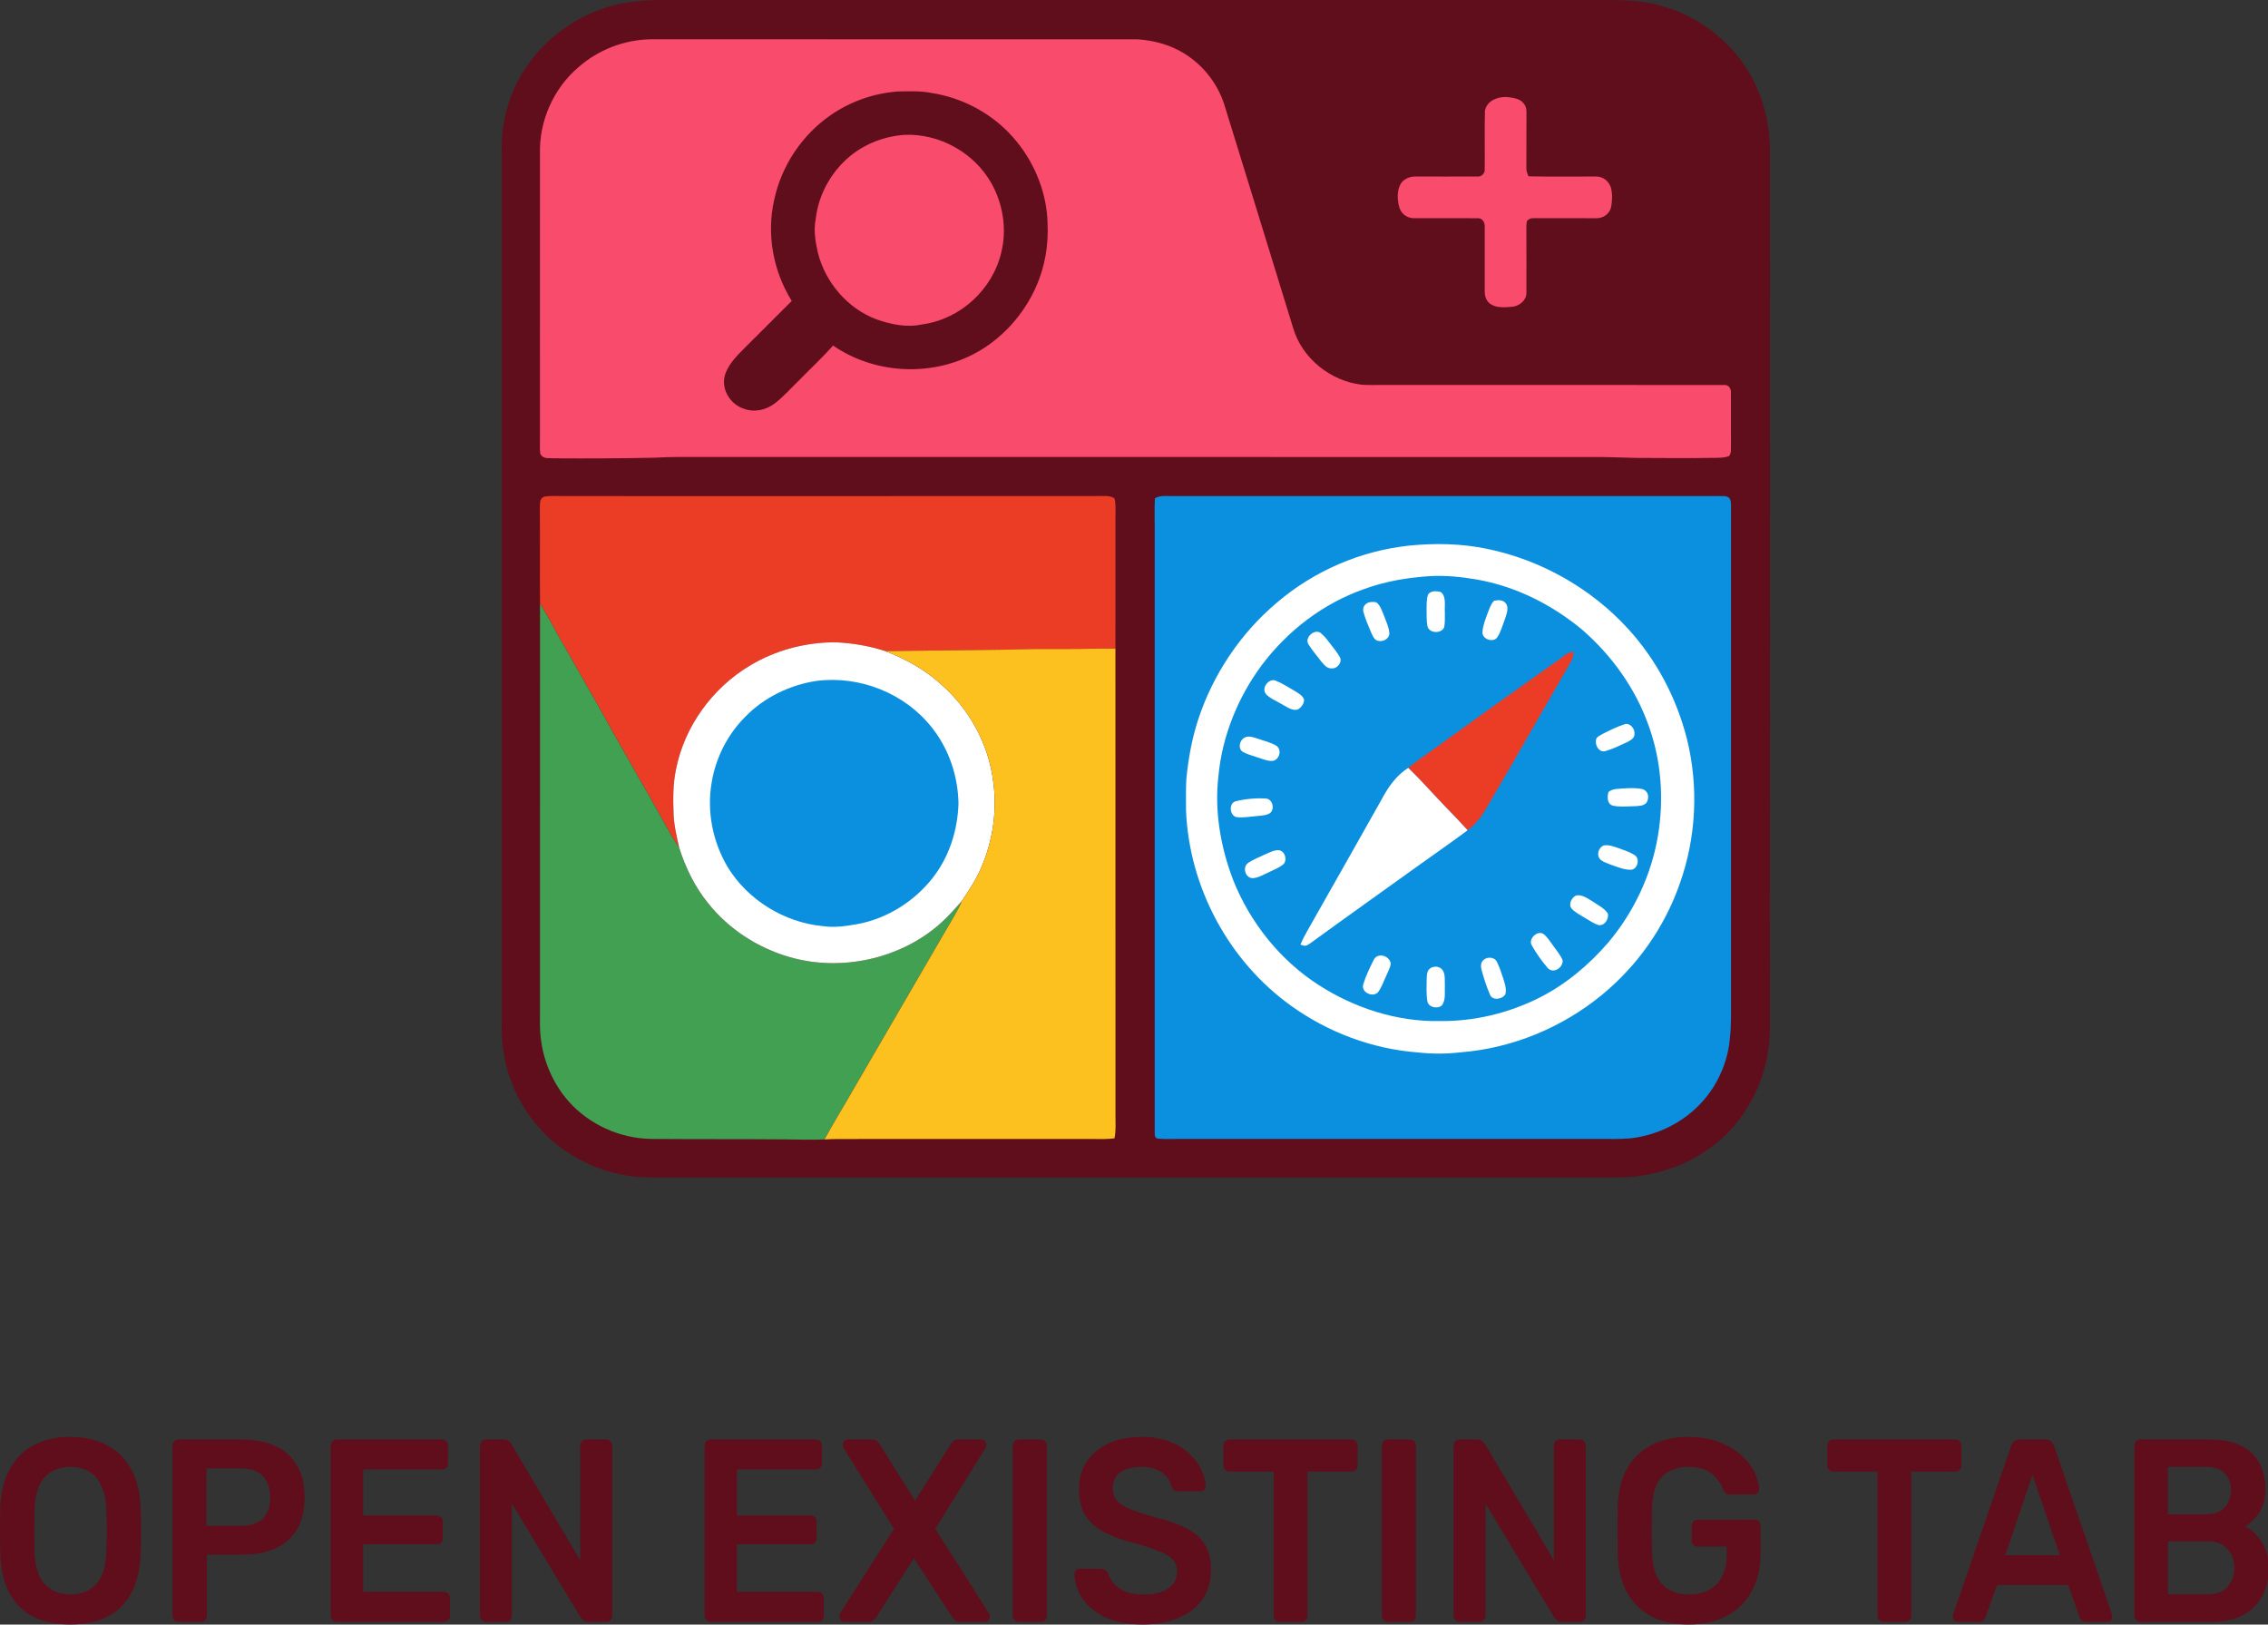 <?xml version="1.0" encoding="UTF-8" standalone="no"?>
<svg
   version="1.1"
   viewBox="0 0 1305.94 935.32"
   width="1305.94pt"
   height="935.32pt"
   id="svg32"
   sodipodi:docname="existing_red.svg"
   inkscape:version="1.3.2 (091e20e, 2023-11-25)"
   xmlns:inkscape="http://www.inkscape.org/namespaces/inkscape"
   xmlns:sodipodi="http://sodipodi.sourceforge.net/DTD/sodipodi-0.dtd"
   xmlns="http://www.w3.org/2000/svg"
   xmlns:svg="http://www.w3.org/2000/svg">
  <rect x="0" y="0" width="1305.94" height="935.32" fill="#333333" stroke="none"/>
  <defs
     id="defs32" />
  <sodipodi:namedview
     id="namedview32"
     pagecolor="#ffffff"
     bordercolor="#000000"
     borderopacity="0.25"
     inkscape:showpageshadow="2"
     inkscape:pageopacity="0.0"
     inkscape:pagecheckerboard="0"
     inkscape:deskcolor="#d1d1d1"
     inkscape:document-units="pt"
     inkscape:zoom="0.67659198"
     inkscape:cx="854.28148"
     inkscape:cy="390.19085"
     inkscape:window-width="2560"
     inkscape:window-height="1387"
     inkscape:window-x="3432"
     inkscape:window-y="25"
     inkscape:window-maximized="0"
     inkscape:current-layer="svg32" />
  <path
     d="m 395.935,0.016 c 49,0.02 98,-0.02 147,0.02 126.27,-0.04 252.72,0 379,-0.03 9.7,0.02 20.04,-0.03 29.52,2.11 19.44,3.98 37.05,15.11 49.43,30.55 12.26,15.54 18.52,35.23 18.27,54.96 0.08,166.33 0,332.67 -0.03,499 0.08,7.57 -0.13,15.04 -1.73,22.46 -3.89,19.77 -15.02,38.66 -31.26,50.75 -13.41,10.27 -29.54,15.97 -46.26,17.73 -6.66,0.43 -13.24,0.33 -19.94,0.34 -179,0 -358,0 -537,0.01 -5.35,0.05 -10.7,0.03 -16.04,-0.32 -24.26,-2.2 -47.78,-15.08 -61.87,-35.06 -11.04,-15.24 -16.68,-34.12 -16.1,-52.91 0.02,-167.66 0.01,-335.33 0,-502.99 -0.27,-9.16 1.14,-18.4 3.9,-27.12 9.55,-30.03 37.03,-53.06 68.04,-58 11.89,-2 23.11,-1.41 35.07,-1.5 z"
     fill="#000000"
     id="path2"
     style="fill:#600d1c;fill-opacity:1" />
  <path
     d="m 374.905,22.616 c 93.35,0.03 186.72,-0.01 280.08,0.01 9.46,0.64 18.73,3.11 26.85,8.12 10.76,6.63 19,16.99 22.98,28.99 13.33,43.06 26.58,86.11 39.82,129.2 5.14,17.38 21.47,30.42 39.34,32.54 3.96,0.33 7.98,0.1 11.96,0.16 65.35,0.01 131.74,-0.04 196.97,0.03 2.26,-0.21 3.89,1.89 3.77,4.03 0.13,10.32 -0.06,20.66 0.06,30.98 -0.1,1.97 0.26,4.2 -1.05,5.83 -2.32,1.07 -5.2,1.01 -7.71,1.1 -15.34,0.24 -30.69,0.12 -46.04,0.03 -8.33,-0.25 -16.66,-0.53 -25,-0.51 -171,0.01 -342,-0.01 -513,-0.01 -8.98,0.01 -18.02,-0.14 -26.99,0.4 -19.34,0.42 -38.69,0.49 -58.04,0.36 -3.13,-0.33 -6.01,0.69 -7.81,-2.57 -0.37,-2.85 -0.15,-5.81 -0.19,-8.68 0.01,-54.67 0.02,-109.33 0.01,-163.99 -0.53,-18.87 7.73,-37.64 22.11,-49.89 11.52,-10.14 26.53,-15.93 41.88,-16.13 z"
     fill="#ffffff"
     id="path3"
     style="fill:#f94b6c;fill-opacity:1" />
  <path
     d="m 866.965,55.826 c 2.86,0.21 6.17,0.56 8.65,2.11 2.27,1.62 3.45,3.82 3.33,6.65 0.03,10.69 -0.05,21.39 -0.04,32.09 -0.09,1.79 0.56,3.23 1.24,4.83 12.94,0.3 25.89,0.06 38.82,0.12 4,-0.11 7.42,2.61 8.61,6.36 0.98,3.66 0.8,7.7 0.1,11.39 -1,3.95 -4.7,6.4 -8.7,6.26 -12.01,0.02 -24.04,-0.06 -36.05,-0.01 -1.61,-0.05 -2.47,0.39 -3.61,1.48 -0.45,1.4 -0.37,3 -0.41,4.46 0.06,12.35 0.03,24.73 0.02,37.08 0.05,4.24 -4.05,7.55 -8.03,7.95 -3.89,0.35 -9.1,0.82 -12.49,-1.46 -2.51,-1.47 -3.58,-4.68 -3.48,-7.46 -0.01,-12.35 0.04,-24.73 0,-37.08 0.1,-2.46 -1.21,-5.13 -4.01,-4.94 -12.33,-0.13 -24.67,0.06 -37,-0.04 -4.02,-0.13 -7.33,-2.75 -8.3,-6.68 -1.18,-4.34 -1.32,-10.29 1.58,-14.03 1.85,-2.14 4.91,-3.32 7.7,-3.28 12,-0.06 24.02,0.1 36.02,-0.01 2.09,0.25 4.25,-1.94 3.99,-4.02 0.17,-11.27 -0.16,-22.6 0.13,-33.87 1.11,-5.51 6.77,-7.93 11.93,-7.9 z"
     fill="#ffffff"
     id="path4"
     style="fill:#f94b6c;fill-opacity:1" />
  <path
     d="m 516.915,52.666 c 6.58,-0.08 12.76,-0.42 19.21,0.82 19.33,2.91 37.37,13.09 49.57,28.38 10.59,13.11 17.13,29.87 17.5,46.76 0.57,12.27 -1.43,24.61 -6.37,35.88 -7.23,16.69 -20.28,31.17 -36.51,39.51 -25.28,12.99 -57.19,11.08 -80.62,-5.07 -5.99,6.78 -12.69,12.96 -19.01,19.43 -4.73,4.55 -9.13,9.64 -14.31,13.68 -5.1,4 -11.91,5.57 -18.08,3.25 -7.52,-2.43 -12.79,-10.55 -11.12,-18.42 1.56,-6.38 6.53,-11.47 11.03,-15.99 9.21,-9.21 18.46,-18.45 27.69,-27.64 -10.64,-17.07 -14.57,-38.12 -10.19,-57.8 4.13,-19.84 16.05,-37.83 32.77,-49.29 11.38,-7.82 24.68,-12.46 38.44,-13.5 z"
     fill="#000000"
     id="path5"
     style="fill:#600d1c;fill-opacity:1" />
  <path
     d="m 520.885,77.626 c 20.21,-0.81 40.16,10.35 50.04,28 6.65,11.86 8.91,26.39 5.65,39.63 -5.01,21.42 -23.61,38.53 -45.45,41.5 -8.85,1.99 -18.02,0.08 -26.42,-2.89 -16.57,-6.15 -29.46,-21.22 -33.74,-38.26 -1.43,-6.35 -2.59,-12.9 -1.29,-19.35 1.38,-12.43 7.17,-24.08 15.99,-32.9 9.35,-9.4 22.05,-14.8 35.22,-15.73 z"
     fill="#ffffff"
     id="path6"
     style="fill:#f94b6c;fill-opacity:1" />
  <path
     d="m 313.305,285.946 c 4.44,-0.74 9.14,-0.21 13.63,-0.33 101.33,-0.01 202.67,0.06 303.99,-0.03 3.28,0.2 8.1,-0.77 10.8,1.4 0.99,3.68 0.49,7.85 0.56,11.64 -0.02,24.93 -0.03,49.87 -0.01,74.8 -9.78,-0.16 -19.56,0.31 -29.34,0.2 -11.69,-0.03 -23.36,-0.03 -35.04,0.43 -22.71,0.31 -45.42,0.46 -68.13,0.81 -9.44,-3.05 -18.93,-4.63 -28.84,-5.08 -17.32,0.03 -34.45,4.55 -49.3,13.54 -21.44,12.83 -37.56,35 -42.37,59.6 -1.79,8.35 -1.73,17.23 -1.39,25.73 0.17,6.39 1.81,12.92 3.16,19.18 -2.75,-3.8 -5.07,-7.85 -7.3,-11.97 -13.32,-23.95 -27.26,-47.56 -40.43,-71.59 -7.36,-12.97 -14.8,-25.91 -22.14,-38.89 -3.32,-6.06 -6.61,-12.12 -10.21,-18.01 -0.16,-18.27 0.06,-36.54 -0.11,-54.8 0.18,-2.64 -0.44,-5.33 2.47,-6.63 z"
     fill="#eb3c25"
     id="path7" />
  <path
     d="m 676.935,285.606 c 105.02,0.04 210.03,0.01 315.04,0.01 3.69,-0.06 4.73,1.48 4.77,4.99 0.02,98.34 0,196.68 0,295.02 -0.11,7.95 -0.59,16.31 -2.85,23.97 -2.61,9.01 -7.23,17.52 -13.52,24.5 -9.61,10.86 -23.18,18.18 -37.42,20.68 -6.02,1.14 -11.94,0.95 -18.02,0.96 -81.67,0.02 -163.33,-0.01 -245,-0.01 -4.28,-0.05 -8.6,0.2 -12.87,-0.12 -1.69,-0.08 -2.26,-1.48 -2.17,-3 -0.01,-116.32 -0.02,-232.65 0,-348.98 0.04,-5.58 -0.23,-11.23 0.15,-16.79 3.3,-1.99 8.15,-1.04 11.89,-1.23 z"
     fill="#0b90e0"
     id="path8" />
  <path
     d="m 811.255,314.146 c 15.05,-1.53 30.51,-1.22 45.35,1.91 30.83,6.4 59.67,22.75 80.89,46.01 16.32,17.85 27.84,39.79 33.81,63.19 6.88,27.52 5.43,56.94 -4.12,83.64 -8.79,25.04 -24.42,47.23 -44.94,64.03 -22.97,18.78 -51.48,30.58 -81.1,32.93 -8.24,0.96 -16.3,1 -24.55,0.09 -26.28,-1.97 -51.76,-11.49 -73.14,-26.85 -35.94,-25.73 -58.76,-68.32 -60.52,-112.47 -0.02,-5.97 -0.14,-11.97 0.17,-17.93 1.09,-11.53 3.16,-23.15 6.75,-34.17 8.5,-26.1 24.4,-49.9 45.41,-67.58 21.36,-18.24 48.07,-29.78 75.99,-32.8 z"
     fill="#ffffff"
     id="path9" />
  <path
     d="m 823.895,331.666 c 8.78,-0.43 17.44,0.47 26.08,1.91 22.56,3.92 43.5,14.38 61.04,28.96 17.05,14.83 30.53,33.54 38.16,54.88 7.44,20.29 9.08,42.67 5.46,63.92 -3.78,22.54 -13.92,43.91 -28.62,61.36 -11.15,12.86 -24.18,23.86 -39.4,31.61 -17.74,8.98 -37.79,13.81 -57.68,13.56 -24.44,0.45 -49.08,-7.49 -69.54,-20.7 -22.26,-14.24 -39.67,-36.12 -49.38,-60.63 -7.2,-18.82 -10.85,-39.89 -8.4,-59.99 2.16,-22.82 11.19,-45.05 24.8,-63.44 14.97,-19.99 35.43,-35.65 59.05,-43.97 12.39,-4.54 25.3,-6.64 38.43,-7.47 z"
     fill="#0b90e0"
     id="path10" />
  <path
     d="m 829.565,340.856 c 3.4,2.28 2.12,8.25 2.4,11.77 -0.07,2.82 0.18,5.81 -0.4,8.57 -1.62,3.82 -8.73,3.51 -9.64,-0.73 -0.6,-3.2 -0.42,-6.59 -0.48,-9.84 0.07,-2.72 -0.12,-5.92 0.93,-8.47 1.53,-2.18 4.94,-1.96 7.19,-1.3 z"
     fill="#ffffff"
     id="path11" />
  <path
     d="m 860.335,345.876 c 2.77,-0.58 5.72,-0.58 7.21,2.25 1.23,2.62 -0.34,6.32 -1.2,8.89 -1.27,3.25 -2.19,6.95 -4.16,9.85 -2.31,3.49 -9.2,1.06 -8.53,-3.25 0.23,-3.77 1.89,-7.57 3.14,-11.11 0.91,-2.2 1.75,-5 3.54,-6.63 z"
     fill="#ffffff"
     id="path12" />
  <path
     d="m 788.255,346.816 c 1.41,-0.33 2.91,-0.32 4.33,-0.02 2.26,1.76 3.29,5.24 4.4,7.8 1.15,3.18 2.82,6.58 3.01,9.97 0.14,2.95 -3.34,4.98 -6.01,4.46 -2.63,-0.16 -3.51,-2.94 -4.5,-4.94 -1.57,-3.83 -3.32,-7.69 -4.39,-11.7 -0.72,-2.57 0.67,-4.79 3.16,-5.57 z"
     fill="#ffffff"
     id="path13" />
  <path
     d="m 310.945,347.376 c 3.6,5.89 6.89,11.95 10.21,18.01 7.34,12.98 14.78,25.92 22.14,38.89 13.17,24.03 27.11,47.64 40.43,71.59 2.23,4.12 4.55,8.17 7.3,11.97 3.67,11.62 8.93,22.58 16.64,32.07 11.77,14.93 28.67,25.84 46.89,31.09 29.53,8.58 63.55,1.26 86.66,-19.09 4.56,-4.03 8.7,-8.73 12.72,-13.31 -2.43,5.77 -5.71,10.79 -8.82,16.2 -17.84,30.53 -35.48,61.17 -53.31,91.7 -5.6,9.88 -11.63,19.53 -17.04,29.52 -7.25,0.32 -14.57,0.05 -21.83,-0.03 -26,-0.22 -52.01,-0.06 -78.01,-0.26 -18.01,-0.31 -35.47,-8.16 -47.49,-21.59 -8.61,-9.81 -14.24,-22.27 -15.88,-35.22 -0.89,-5.8 -0.63,-11.46 -0.63,-17.29 0.02,-78.08 -0.03,-156.18 0.02,-234.25 z"
     fill="#41a051"
     id="path14" />
  <path
     d="m 760.815,364.736 c 2.33,1.94 4.13,4.63 6.01,7 1.58,2.09 3.33,4.16 4.6,6.46 1.74,2.86 -1.32,6.88 -4.5,6.61 -2.9,0.22 -4.44,-2.08 -6.16,-4.01 -2.45,-3.22 -5.15,-6.34 -7.3,-9.78 -2.67,-4.01 3.93,-9.6 7.35,-6.28 z"
     fill="#ffffff"
     id="path15" />
  <path
     d="m 480.925,369.786 c 9.91,0.45 19.4,2.03 28.84,5.08 11.69,4.57 22.63,10.48 31.96,18.97 16.24,14.14 27.49,34.42 30.14,55.85 2.4,16.53 -0.08,33.92 -6.61,49.26 -2.91,7.09 -7.11,13.31 -11.32,19.65 -4.02,4.58 -8.16,9.28 -12.72,13.31 -23.11,20.35 -57.13,27.67 -86.66,19.09 -18.22,-5.25 -35.12,-16.16 -46.89,-31.09 -7.71,-9.49 -12.97,-20.45 -16.64,-32.07 -1.35,-6.26 -2.99,-12.79 -3.16,-19.18 -0.34,-8.5 -0.4,-17.38 1.39,-25.73 4.81,-24.6 20.93,-46.77 42.37,-59.6 14.85,-8.99 31.98,-13.51 49.3,-13.54 z"
     fill="#ffffff"
     id="path16" />
  <path
     d="m 612.935,373.626 c 9.78,0.11 19.56,-0.36 29.34,-0.2 0,89.74 0.04,179.47 0.03,269.2 0.02,4.3 0.3,8.51 -0.58,12.76 -4.26,0.54 -8.51,0.44 -12.79,0.38 -46.33,0 -92.67,0 -139,0.01 -5.06,0.02 -10.11,-0.06 -15.17,0.24 5.41,-9.99 11.44,-19.64 17.04,-29.52 17.83,-30.53 35.47,-61.17 53.31,-91.7 3.11,-5.41 6.39,-10.43 8.82,-16.2 4.21,-6.34 8.41,-12.56 11.32,-19.65 6.53,-15.34 9.01,-32.73 6.61,-49.26 -2.65,-21.43 -13.9,-41.71 -30.14,-55.85 -9.33,-8.49 -20.27,-14.4 -31.96,-18.97 22.71,-0.35 45.42,-0.5 68.13,-0.81 11.68,-0.46 23.35,-0.46 35.04,-0.43 z"
     fill="#fcc01f"
     id="path17" />
  <path
     d="m 906.185,375.316 c -0.07,2.72 -1.11,4.81 -2.46,7.08 -14.17,24.52 -28.15,49.13 -42.41,73.6 -5.01,8.2 -8.28,16.2 -16.27,22.03 -3.89,-4.28 -7.82,-8.5 -11.89,-12.61 -7.48,-7.7 -14.52,-15.84 -22.31,-23.31 4.97,-3.94 10.12,-7.62 15.3,-11.27 23.64,-17.05 47.34,-34.05 71.16,-50.86 3.02,-1.99 4.99,-4.55 8.88,-4.66 z"
     fill="#eb3c25"
     id="path18" />
  <path
     d="m 470.265,392.006 c 24.84,-3.15 50.87,7.15 66.36,26.94 9.84,12.38 15.01,27.94 15.28,43.69 -0.5,15.49 -5.33,30.74 -14.99,42.98 -10.69,13.57 -26.46,23.43 -43.52,26.48 -6.65,1.15 -13.03,2.1 -19.79,1.09 -21.91,-2.09 -42.95,-14.97 -54.47,-33.77 -8.72,-14.52 -12.25,-32.17 -9.35,-48.89 2.33,-14.17 9.1,-27.62 19.28,-37.77 10.81,-11.24 25.84,-18.46 41.2,-20.75 z"
     fill="#0b90e0"
     id="path19" />
  <path
     d="m 734.595,391.886 c 3.87,1.55 7.43,3.97 11.06,6 1.86,1.16 4.59,2.65 5.23,4.9 0.21,2.13 -1.65,4.49 -3.37,5.57 -3.39,1.35 -7.08,-1.8 -10.01,-3.24 -2.8,-1.69 -6.37,-3.08 -8.56,-5.54 -2.83,-3.37 1.6,-9.34 5.65,-7.69 z"
     fill="#ffffff"
     id="path20" />
  <path
     d="m 935.345,417.026 c 3.07,-1.21 6.24,2.59 5.77,5.55 0.2,2.62 -2.51,3.74 -4.42,4.81 -3.92,1.82 -7.9,3.74 -12.05,4.98 -3.45,1.2 -5.98,-2.59 -5.71,-5.66 -0.2,-2.33 2.28,-3.16 3.9,-4.18 4.06,-2.02 8.18,-4.12 12.51,-5.5 z"
     fill="#ffffff"
     id="path21" />
  <path
     d="m 724.255,425.276 c 3.58,1.29 7.62,2.16 10.85,4.2 3.17,2.44 1.56,7.86 -2.21,8.6 -3.02,0.25 -6.33,-1.28 -9.2,-2.15 -2.64,-0.95 -5.58,-1.59 -8.01,-3.02 -2.94,-1.72 -2.03,-6.44 0.61,-8.02 2.48,-1.68 5.39,-0.3 7.96,0.39 z"
     fill="#ffffff"
     id="path22" />
  <path
     d="m 810.845,442.106 c 7.79,7.47 14.83,15.61 22.31,23.31 4.07,4.11 8,8.33 11.89,12.61 -9.11,6.84 -18.54,13.27 -27.78,19.93 -21.01,15.11 -41.95,29.95 -62.85,45.16 -2.34,1.6 -2.9,1.78 -5.59,0.73 2.43,-5.85 5.82,-10.96 8.82,-16.53 12.53,-22.12 25.12,-44.22 37.55,-66.41 3.94,-7.43 8.45,-14.15 15.65,-18.8 z"
     fill="#ffffff"
     id="path23" />
  <path
     d="m 930.365,454.276 c 4.88,-0.41 10.17,-0.92 15.01,-0.05 3.68,0.92 4.51,4.64 2.85,7.67 -1.57,2.29 -4.8,2.09 -7.25,2.29 -4.01,0.01 -8.38,0.57 -12.3,-0.35 -3.36,-0.98 -3.3,-5.12 -2.49,-7.85 1.2,-1.02 2.64,-1.49 4.18,-1.71 z"
     fill="#ffffff"
     id="path24" />
  <path
     d="m 728.845,459.746 c 4.09,0.18 5.56,6.74 1.91,8.72 -2.58,1.27 -5.94,1.16 -8.76,1.55 -3.21,0.29 -6.62,0.85 -9.83,0.46 -4.23,-0.71 -4.83,-8.17 -0.53,-9.16 5.12,-1.34 11.95,-1.96 17.21,-1.57 z"
     fill="#ffffff"
     id="path25" />
  <path
     d="m 923.265,486.806 c 2.86,-0.68 6.18,0.66 8.9,1.56 3.02,1.14 6.34,2.15 9.04,3.96 3.43,2 1.64,8.58 -2.34,8.42 -3.74,0.06 -7.65,-1.66 -11.16,-2.85 -2.16,-0.88 -5.03,-1.68 -6.6,-3.49 -1.85,-2.51 -0.56,-6.31 2.16,-7.6 z"
     fill="#ffffff"
     id="path26" />
  <path
     d="m 735.865,489.486 c 3.94,-0.06 5.64,5.6 3.11,8.15 -2.29,1.81 -5.18,2.99 -7.78,4.27 -3.14,1.34 -6.69,3.67 -10.14,3.69 -4.01,-0.33 -5.64,-6.05 -2.67,-8.53 2.75,-2.04 6.17,-3.29 9.24,-4.78 2.55,-1.09 5.44,-2.77 8.24,-2.8 z"
     fill="#ffffff"
     id="path27" />
  <path
     d="m 907.225,515.716 c 3.54,-1.17 7.21,1.79 10.13,3.47 2.81,1.96 6.61,3.79 8.45,6.75 0.79,3.11 -2.08,7.64 -5.65,6.56 -2.78,-0.92 -5.31,-2.77 -7.85,-4.22 -2.38,-1.52 -5.17,-2.88 -7.14,-4.93 -2.29,-2.37 -0.4,-6.26 2.06,-7.63 z"
     fill="#ffffff"
     id="path28" />
  <path
     d="m 888.635,537.656 c 2.3,1.67 3.9,4.45 5.61,6.68 1.88,2.73 4.27,5.42 5.53,8.5 0.46,4.17 -5.34,8.09 -8.56,4.5 -3.12,-3.54 -6.89,-8.89 -9.18,-13.02 -2.22,-3.59 3,-8.82 6.6,-6.66 z"
     fill="#ffffff"
     id="path29" />
  <path
     d="m 800.835,554.726 c -0.39,2.7 -1.92,5.3 -2.96,7.81 -1.37,2.86 -2.43,6.14 -4.36,8.67 -2.94,3.33 -9.9,0.18 -8.56,-4.43 1.46,-4.81 3.77,-9.59 6.03,-14.08 2.24,-4.57 9.05,-2.56 9.85,2.03 z"
     fill="#ffffff"
     id="path30" />
  <path
     d="m 855.405,551.906 c 2.11,-1.03 5.4,-0.56 6.47,1.79 1.46,2.7 2.33,5.76 3.38,8.64 1.01,3.06 2.37,6.76 1.59,9.98 -1.55,3.07 -7.64,4 -8.91,0.27 -2,-4.52 -3.53,-9.43 -4.84,-14.2 -0.65,-2.84 -0.47,-4.99 2.31,-6.48 z"
     fill="#ffffff"
     id="path31" />
  <path
     d="m 824.435,556.986 c 2.37,-0.85 4.95,-0.45 6.39,1.78 1.5,2.42 1,6.1 1.14,8.85 -0.16,3.16 0.44,7.11 -0.99,10 -1.36,3.79 -8.47,2.85 -9.07,-1.13 -0.73,-4.21 -0.43,-8.65 -0.41,-12.92 0.18,-2.78 0.05,-5.22 2.94,-6.58 z"
     fill="#ffffff"
     id="path32" />
  <path
     style="font-weight:500;font-size:143.946px;font-family:Rubik;-inkscape-font-specification:'Rubik Medium';fill:#600d1c;stroke-width:2.72"
     d="m 42.176,897.57 q -12.811,0 -22.024,-4.174 Q 10.94,889.077 5.758,880.296 0.576,871.372 0.144,858.129 -2.0980835e-7,851.939 -2.0980835e-7,845.893 q 0,-6.046 0.144,-12.379 0.432,-13.099 5.758,-21.88 5.326,-8.781 14.539,-13.243 9.356,-4.462 21.736,-4.462 12.379,0 21.736,4.462 9.356,4.462 14.682,13.243 5.326,8.781 5.758,21.88 0.288,6.334 0.288,12.379 0,6.046 -0.288,12.235 -0.432,13.243 -5.614,22.168 -5.182,8.781 -14.539,13.099 -9.213,4.174 -22.024,4.174 z m 0,-16.554 q 9.356,0 15.258,-5.47 5.902,-5.614 6.334,-18.137 0.288,-6.334 0.288,-11.66 0,-5.47 -0.288,-11.66 -0.288,-8.349 -3.167,-13.531 -2.735,-5.326 -7.485,-7.629 -4.75,-2.447 -10.94,-2.447 -6.046,0 -10.796,2.447 -4.75,2.303 -7.629,7.629 -2.735,5.182 -3.023,13.531 -0.144,6.19 -0.144,11.66 0,5.326 0.144,11.66 0.432,12.523 6.334,18.137 5.902,5.47 15.114,5.47 z m 64.776,15.114 q -1.439,0 -2.447,-1.008 -1.008,-1.008 -1.008,-2.447 v -93.709 q 0,-1.583 1.008,-2.591 1.008,-1.008 2.447,-1.008 h 38.578 q 11.228,0 19.577,3.599 8.349,3.455 12.955,10.652 4.606,7.053 4.606,17.705 0,10.796 -4.606,17.849 -4.606,6.909 -12.955,10.364 -8.349,3.455 -19.577,3.455 h -21.448 v 33.683 q 0,1.439 -1.008,2.447 -0.864,1.008 -2.447,1.008 z m 16.842,-53.116 h 21.016 q 8.349,0 12.811,-3.887 4.462,-4.03 4.462,-11.804 0,-7.197 -4.174,-11.516 -4.174,-4.462 -13.099,-4.462 h -21.016 z m 78.019,53.116 q -1.439,0 -2.447,-1.008 -1.008,-1.008 -1.008,-2.447 v -93.709 q 0,-1.583 1.008,-2.591 1.008,-1.008 2.447,-1.008 h 63.336 q 1.583,0 2.591,1.008 1.008,1.008 1.008,2.591 v 9.5 q 0,1.439 -1.008,2.447 -1.008,1.008 -2.591,1.008 h -47.358 v 25.478 h 44.191 q 1.583,0 2.591,1.008 1.008,0.864 1.008,2.447 v 8.925 q 0,1.583 -1.008,2.591 -1.008,0.864 -2.591,0.864 h -44.191 v 26.342 h 48.51 q 1.583,0 2.591,1.008 1.008,1.008 1.008,2.591 v 9.5 q 0,1.439 -1.008,2.447 -1.008,1.008 -2.591,1.008 z m 89.534,0 q -1.439,0 -2.447,-1.008 -1.008,-1.008 -1.008,-2.447 v -93.709 q 0,-1.583 1.008,-2.591 1.008,-1.008 2.447,-1.008 h 11.084 q 2.015,0 2.879,1.008 1.008,0.864 1.296,1.296 l 41.456,64.488 v -63.192 q 0,-1.583 0.864,-2.591 1.008,-1.008 2.591,-1.008 h 12.091 q 1.583,0 2.591,1.008 1.008,1.008 1.008,2.591 v 93.565 q 0,1.583 -1.008,2.591 -1.008,1.008 -2.447,1.008 h -11.228 q -2.015,0 -2.879,-1.008 -0.864,-1.008 -1.296,-1.296 l -41.312,-63.048 v 61.897 q 0,1.439 -1.008,2.447 -1.008,1.008 -2.591,1.008 z m 134.734,0 q -1.439,0 -2.447,-1.008 -1.008,-1.008 -1.008,-2.447 v -93.709 q 0,-1.583 1.008,-2.591 1.008,-1.008 2.447,-1.008 h 63.336 q 1.583,0 2.591,1.008 1.008,1.008 1.008,2.591 v 9.5 q 0,1.439 -1.008,2.447 -1.008,1.008 -2.591,1.008 h -47.358 v 25.478 h 44.191 q 1.583,0 2.591,1.008 1.008,0.864 1.008,2.447 v 8.925 q 0,1.583 -1.008,2.591 -1.008,0.864 -2.591,0.864 h -44.191 v 26.342 h 48.51 q 1.583,0 2.591,1.008 1.008,1.008 1.008,2.591 v 9.5 q 0,1.439 -1.008,2.447 -1.008,1.008 -2.591,1.008 z m 80.466,0 q -1.296,0 -2.159,-0.864 -0.864,-0.864 -0.864,-2.159 0,-0.432 0.144,-0.864 0.144,-0.432 0.288,-0.864 l 32.244,-46.639 -30.229,-44.623 q -0.432,-0.864 -0.432,-1.727 0,-1.296 0.864,-2.159 0.864,-0.864 2.159,-0.864 h 14.682 q 1.727,0 2.735,0.864 1.008,0.864 1.727,1.871 l 21.16,31.092 21.304,-31.092 q 0.576,-1.008 1.583,-1.871 1.152,-0.864 2.879,-0.864 h 13.963 q 1.296,0 2.159,0.864 0.864,0.864 0.864,2.159 0,0.864 -0.576,1.727 l -30.085,44.623 32.244,46.639 q 0.288,0.432 0.432,0.864 0.144,0.432 0.144,0.864 0,1.296 -1.008,2.159 -0.864,0.864 -2.015,0.864 h -15.258 q -1.727,0 -2.735,-0.864 -1.008,-0.864 -1.583,-1.727 l -23.031,-32.532 -22.6,32.532 q -0.576,0.864 -1.583,1.727 -1.008,0.864 -2.879,0.864 z m 104.361,0 q -1.439,0 -2.447,-1.008 -1.008,-1.008 -1.008,-2.447 v -93.853 q 0,-1.439 1.008,-2.447 1.008,-1.008 2.447,-1.008 h 13.531 q 1.583,0 2.447,1.008 1.008,1.008 1.008,2.447 v 93.853 q 0,1.439 -1.008,2.447 -0.864,1.008 -2.447,1.008 z m 74.564,1.439 q -13.387,0 -22.456,-3.887 -8.925,-4.03 -13.675,-10.364 -4.606,-6.478 -4.894,-13.531 0,-1.296 0.864,-2.159 0.864,-0.864 2.159,-0.864 h 12.811 q 1.871,0 2.735,0.864 1.008,0.72 1.727,1.871 0.864,2.735 3.311,5.47 2.447,2.591 6.622,4.318 4.318,1.727 10.796,1.727 10.364,0 15.402,-3.455 5.182,-3.455 5.182,-9.356 0,-4.174 -2.735,-6.622 -2.735,-2.591 -8.493,-4.606 -5.614,-2.159 -14.97,-4.462 -10.796,-2.591 -18.137,-6.19 -7.197,-3.743 -10.94,-9.356 -3.599,-5.614 -3.599,-14.251 0,-8.349 4.462,-14.826 4.606,-6.478 12.955,-10.22 8.493,-3.743 20.152,-3.743 9.356,0 16.554,2.591 7.197,2.447 11.948,6.622 4.75,4.03 7.197,8.781 2.591,4.606 2.735,9.069 0,1.152 -0.864,2.159 -0.72,0.864 -2.159,0.864 h -13.387 q -1.152,0 -2.303,-0.576 -1.152,-0.576 -1.871,-2.159 -0.864,-4.462 -5.614,-7.629 -4.75,-3.167 -12.235,-3.167 -7.773,0 -12.523,2.879 -4.75,2.879 -4.75,8.925 0,4.03 2.303,6.765 2.447,2.591 7.629,4.606 5.326,2.015 13.963,4.318 12.235,2.735 20.008,6.334 7.773,3.599 11.372,9.213 3.599,5.47 3.599,13.963 0,9.5 -5.182,16.266 -5.038,6.622 -14.251,10.22 -9.213,3.599 -21.448,3.599 z m 81.905,-1.439 q -1.439,0 -2.447,-1.008 -1.008,-1.008 -1.008,-2.447 v -79.602 h -26.63 q -1.439,0 -2.447,-1.008 -1.008,-1.008 -1.008,-2.447 v -10.652 q 0,-1.583 1.008,-2.591 1.008,-1.008 2.447,-1.008 h 73.412 q 1.583,0 2.591,1.008 1.008,1.008 1.008,2.591 v 10.652 q 0,1.439 -1.008,2.447 -1.008,1.008 -2.591,1.008 h -26.486 v 79.602 q 0,1.439 -1.008,2.447 -1.008,1.008 -2.591,1.008 z m 64.92,0 q -1.439,0 -2.447,-1.008 -1.008,-1.008 -1.008,-2.447 v -93.853 q 0,-1.439 1.008,-2.447 1.008,-1.008 2.447,-1.008 h 13.531 q 1.583,0 2.447,1.008 1.008,1.008 1.008,2.447 v 93.853 q 0,1.439 -1.008,2.447 -0.864,1.008 -2.447,1.008 z m 43.04,0 q -1.439,0 -2.447,-1.008 -1.008,-1.008 -1.008,-2.447 v -93.709 q 0,-1.583 1.008,-2.591 1.008,-1.008 2.447,-1.008 h 11.084 q 2.015,0 2.879,1.008 1.008,0.864 1.296,1.296 l 41.456,64.488 v -63.192 q 0,-1.583 0.864,-2.591 1.008,-1.008 2.591,-1.008 h 12.091 q 1.583,0 2.591,1.008 1.008,1.008 1.008,2.591 v 93.565 q 0,1.583 -1.008,2.591 -1.008,1.008 -2.447,1.008 h -11.228 q -2.015,0 -2.879,-1.008 -0.864,-1.008 -1.296,-1.296 l -41.312,-63.048 v 61.897 q 0,1.439 -1.008,2.447 -1.008,1.008 -2.591,1.008 z m 137.469,1.439 q -13.243,0 -22.6,-4.606 -9.213,-4.606 -14.395,-13.243 -5.038,-8.781 -5.47,-20.872 -0.144,-6.19 -0.144,-13.243 0,-7.197 0.144,-13.531 0.432,-11.948 5.47,-20.44 5.182,-8.493 14.539,-13.099 9.5,-4.606 22.456,-4.606 10.508,0 18.425,2.879 7.917,2.735 13.099,7.197 5.326,4.318 7.917,9.356 2.735,5.038 2.879,9.356 0.144,1.296 -0.72,2.159 -0.864,0.864 -2.303,0.864 h -14.826 q -1.439,0 -2.159,-0.576 -0.72,-0.576 -1.296,-1.727 -1.151,-3.023 -3.599,-5.902 -2.447,-3.023 -6.622,-5.038 -4.175,-2.015 -10.796,-2.015 -9.788,0 -15.69,5.182 -5.758,5.182 -6.19,17.13 -0.432,12.523 0,25.334 0.432,12.235 6.334,17.561 6.046,5.326 15.834,5.326 6.478,0 11.516,-2.303 5.182,-2.303 8.061,-7.197 3.023,-4.894 3.023,-12.523 v -4.462 h -17.561 q -1.44,0 -2.447,-1.008 -1.008,-1.008 -1.008,-2.591 v -7.629 q 0,-1.583 1.008,-2.591 1.008,-1.008 2.447,-1.008 h 34.403 q 1.583,0 2.447,1.008 1.008,1.008 1.008,2.591 v 15.114 q 0,12.091 -5.326,20.872 -5.182,8.781 -14.97,13.531 -9.644,4.75 -22.887,4.75 z m 116.74,-1.439 q -1.439,0 -2.447,-1.008 -1.008,-1.008 -1.008,-2.447 v -79.602 h -26.63 q -1.44,0 -2.447,-1.008 -1.008,-1.008 -1.008,-2.447 v -10.652 q 0,-1.583 1.008,-2.591 1.008,-1.008 2.447,-1.008 h 73.412 q 1.583,0 2.591,1.008 1.008,1.008 1.008,2.591 v 10.652 q 0,1.439 -1.008,2.447 -1.008,1.008 -2.591,1.008 h -26.486 v 79.602 q 0,1.439 -1.008,2.447 -1.008,1.008 -2.591,1.008 z m 44.767,0 q -1.152,0 -2.159,-0.864 -0.864,-0.864 -0.864,-2.159 0,-0.576 0.288,-1.296 l 34.691,-92.845 q 0.432,-1.439 1.583,-2.447 1.296,-1.152 3.455,-1.152 h 15.69 q 2.159,0 3.311,1.152 1.151,1.008 1.727,2.447 l 34.691,92.845 q 0.144,0.72 0.144,1.296 0,1.296 -0.864,2.159 -0.864,0.864 -2.015,0.864 h -12.523 q -2.015,0 -3.023,-0.864 -0.864,-1.008 -1.152,-1.871 l -6.766,-17.561 h -42.752 l -6.766,17.561 q -0.288,0.864 -1.296,1.871 -0.864,0.864 -2.879,0.864 z m 28.501,-36.85 h 32.676 l -16.41,-44.479 z m 80.898,36.85 q -1.44,0 -2.447,-1.008 -1.008,-1.008 -1.008,-2.447 v -93.709 q 0,-1.583 1.008,-2.591 1.008,-1.008 2.447,-1.008 h 41.744 q 11.66,0 19.001,3.599 7.341,3.455 10.796,9.644 3.599,6.19 3.599,14.395 0,5.47 -2.015,9.644 -1.871,4.03 -4.75,6.622 -2.735,2.591 -5.47,4.03 5.614,2.591 9.932,8.637 4.318,6.046 4.318,14.395 0,8.637 -3.887,15.402 -3.886,6.765 -11.516,10.652 -7.629,3.743 -18.857,3.743 z m 16.554,-15.258 h 24.039 q 7.773,0 11.803,-4.174 4.03,-4.318 4.03,-10.364 0,-6.334 -4.174,-10.508 -4.03,-4.174 -11.66,-4.174 h -24.039 z m 0,-44.191 h 22.599 q 7.629,0 11.372,-3.599 3.887,-3.743 3.887,-9.644 0,-6.046 -3.887,-9.5 -3.743,-3.455 -11.372,-3.455 h -22.599 z"
     id="text32"
     transform="scale(0.96,1.042)"
     aria-label="OPEN EXISTING TAB" />
</svg>

